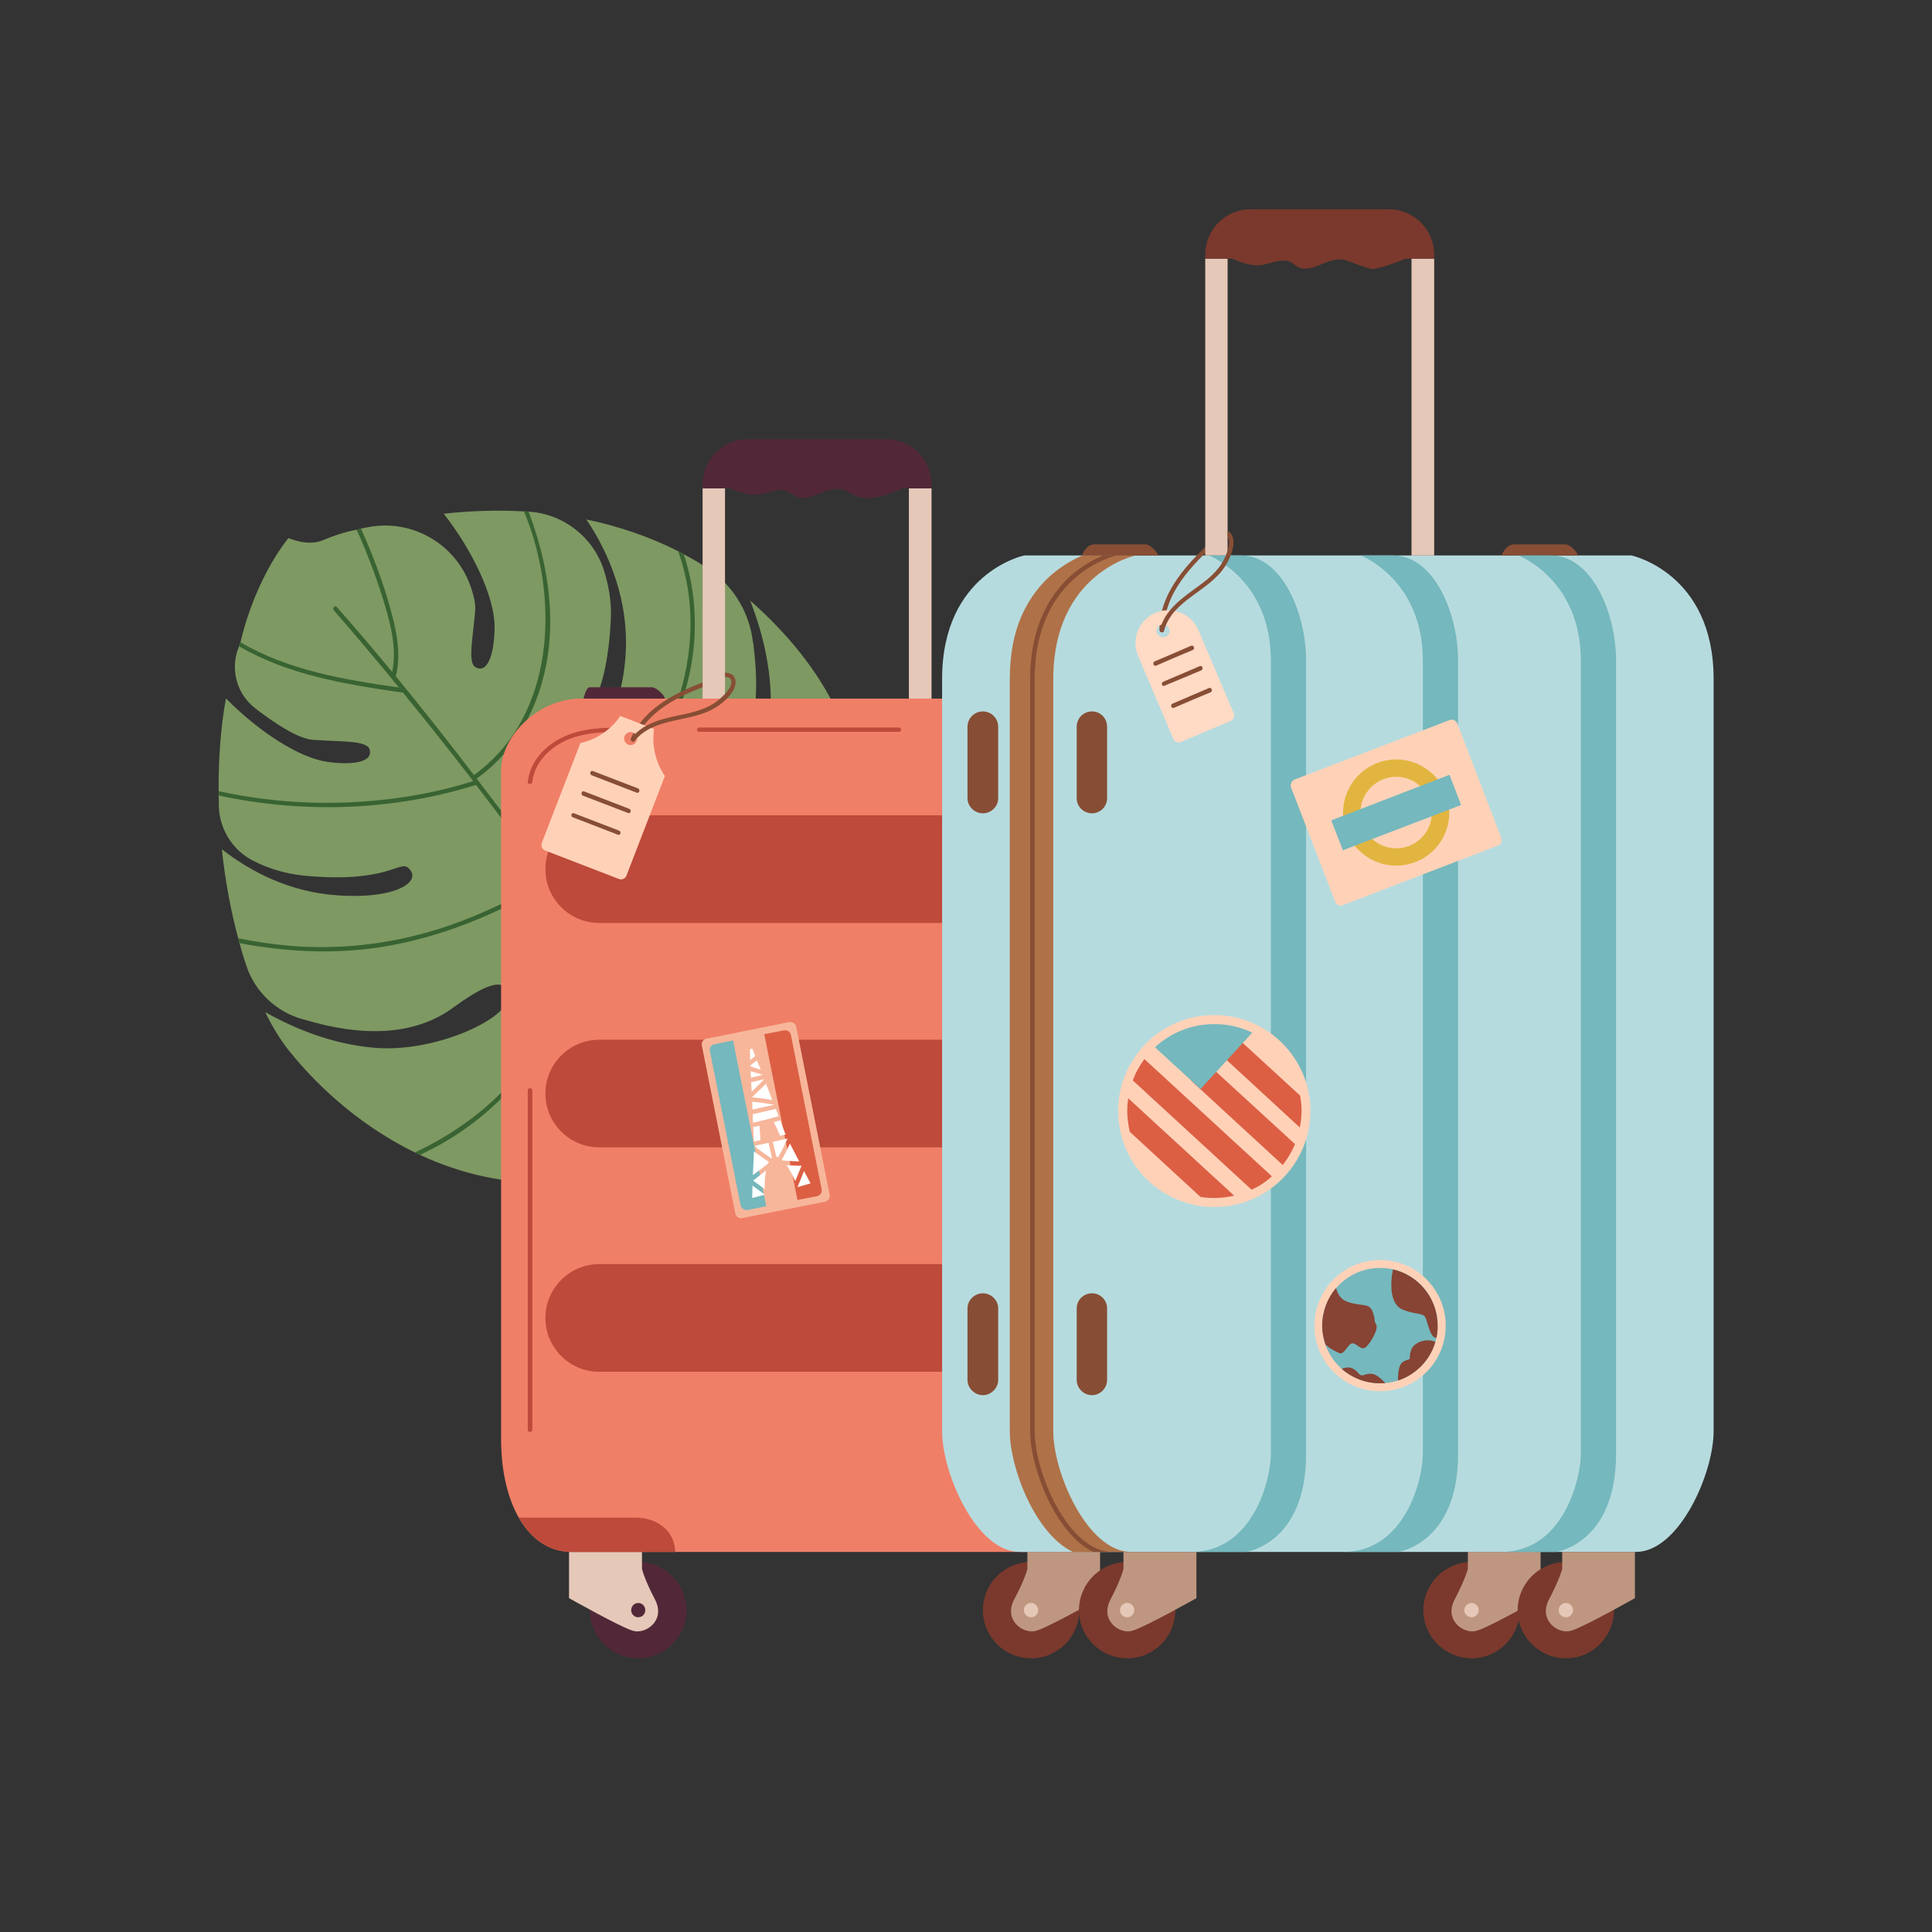 <svg xmlns="http://www.w3.org/2000/svg" xmlns:xlink="http://www.w3.org/1999/xlink" width="40" zoomAndPan="magnify" viewBox="0 0 30 30" height="40" preserveAspectRatio="xMidYMid meet" version="1.0"><rect x="0" y="0" width="30" height="30" fill="#333333" stroke="none"/><defs><clipPath id="e2aeafb759"><path d="M 3.387 7 L 14 7 L 14 19 L 3.387 19 Z M 3.387 7 " clip-rule="nonzero"/></clipPath><clipPath id="32d45b12e0"><path d="M 3.387 12 L 8 12 L 8 13 L 3.387 13 Z M 3.387 12 " clip-rule="nonzero"/></clipPath><clipPath id="a2f84b84a9"><path d="M 3.387 13 L 9 13 L 9 15 L 3.387 15 Z M 3.387 13 " clip-rule="nonzero"/></clipPath><clipPath id="25371664d2"><path d="M 3.387 9 L 7 9 L 7 11 L 3.387 11 Z M 3.387 9 " clip-rule="nonzero"/></clipPath><clipPath id="800bc7d263"><path d="M 9.16 24.242 L 10.672 24.242 L 10.672 25.75 L 9.16 25.75 Z M 9.16 24.242 " clip-rule="nonzero"/></clipPath><clipPath id="29e9700696"><path d="M 8 24 L 11 24 L 11 25.75 L 8 25.75 Z M 8 24 " clip-rule="nonzero"/></clipPath><clipPath id="415235f641"><path d="M 9 24 L 11 24 L 11 25.75 L 9 25.75 Z M 9 24 " clip-rule="nonzero"/></clipPath><clipPath id="a0cf1d060c"><path d="M 22.094 24.242 L 23.605 24.242 L 23.605 25.75 L 22.094 25.75 Z M 22.094 24.242 " clip-rule="nonzero"/></clipPath><clipPath id="4f1d8a9da8"><path d="M 22 24 L 24 24 L 24 25.75 L 22 25.75 Z M 22 24 " clip-rule="nonzero"/></clipPath><clipPath id="e47cc0cbef"><path d="M 22 24 L 23 24 L 23 25.75 L 22 25.75 Z M 22 24 " clip-rule="nonzero"/></clipPath><clipPath id="7aed1e4b50"><path d="M 15.254 24.242 L 16.77 24.242 L 16.77 25.75 L 15.254 25.75 Z M 15.254 24.242 " clip-rule="nonzero"/></clipPath><clipPath id="01aff7feab"><path d="M 15 24 L 18 24 L 18 25.75 L 15 25.75 Z M 15 24 " clip-rule="nonzero"/></clipPath><clipPath id="3e7c96da74"><path d="M 15 24 L 17 24 L 17 25.75 L 15 25.75 Z M 15 24 " clip-rule="nonzero"/></clipPath><clipPath id="8f53e34550"><path d="M 14.621 8.617 L 26.609 8.617 L 26.609 24.105 L 14.621 24.105 Z M 14.621 8.617 " clip-rule="nonzero"/></clipPath><clipPath id="5a3f3706f6"><path d="M 16.754 24.242 L 18.266 24.242 L 18.266 25.75 L 16.754 25.75 Z M 16.754 24.242 " clip-rule="nonzero"/></clipPath><clipPath id="dbc77f46b2"><path d="M 17 24 L 19 24 L 19 25.75 L 17 25.75 Z M 17 24 " clip-rule="nonzero"/></clipPath><clipPath id="7808b0acef"><path d="M 17 24 L 18 24 L 18 25.75 L 17 25.75 Z M 17 24 " clip-rule="nonzero"/></clipPath><clipPath id="56c297d660"><path d="M 23.559 24.242 L 25.074 24.242 L 25.074 25.75 L 23.559 25.75 Z M 23.559 24.242 " clip-rule="nonzero"/></clipPath><clipPath id="3bce5fad4d"><path d="M 24 24 L 26 24 L 26 25.75 L 24 25.75 Z M 24 24 " clip-rule="nonzero"/></clipPath><clipPath id="b154e47974"><path d="M 24 24 L 25 24 L 25 25.75 L 24 25.75 Z M 24 24 " clip-rule="nonzero"/></clipPath><clipPath id="55d34a3e10"><path d="M 18 3.25 L 23 3.25 L 23 5 L 18 5 Z M 18 3.25 " clip-rule="nonzero"/></clipPath></defs><g clip-path="url(#e2aeafb759)"><path fill="#7e9962" d="M 4.488 16.316 C 4.355 16.148 4.23 15.945 4.117 15.715 C 4.594 15.984 5.172 16.215 5.816 16.27 C 6.738 16.348 7.82 15.844 7.875 15.531 C 7.91 15.316 7.824 15.066 7.039 15.645 C 6.191 16.27 5.062 15.93 4.695 15.824 C 4.695 15.824 4.691 15.824 4.691 15.824 C 4.281 15.707 3.957 15.395 3.824 14.992 C 3.785 14.879 3.75 14.762 3.719 14.645 C 3.711 14.621 3.703 14.594 3.699 14.57 C 3.582 14.137 3.496 13.668 3.445 13.188 C 3.887 13.531 4.492 13.852 5.234 13.902 C 6.141 13.969 6.574 13.688 6.34 13.477 C 6.207 13.352 6.012 13.727 4.691 13.594 C 4.418 13.562 4.164 13.484 3.941 13.371 C 3.617 13.211 3.41 12.883 3.398 12.523 C 3.398 12.465 3.398 12.41 3.395 12.352 C 3.395 12.328 3.395 12.309 3.395 12.285 C 3.391 11.789 3.426 11.301 3.508 10.844 C 4.004 11.348 4.625 11.758 5.07 11.828 C 5.402 11.879 5.809 11.859 5.738 11.633 C 5.688 11.492 5.27 11.52 4.859 11.488 C 4.629 11.473 4.254 11.223 3.965 11 C 3.695 10.793 3.582 10.438 3.684 10.113 C 3.695 10.09 3.703 10.062 3.711 10.035 C 3.719 10.016 3.727 9.992 3.734 9.973 C 3.98 8.934 4.48 8.355 4.48 8.355 C 4.48 8.355 4.77 8.488 5.008 8.391 C 5.355 8.246 5.539 8.227 5.539 8.227 C 5.562 8.219 5.582 8.215 5.605 8.207 C 5.633 8.203 5.66 8.195 5.691 8.191 C 6.367 8.047 7.047 8.422 7.293 9.066 C 7.352 9.223 7.387 9.367 7.379 9.477 C 7.348 9.887 7.254 10.297 7.387 10.363 C 7.598 10.473 7.68 10.07 7.68 9.734 C 7.68 9.27 7.344 8.559 6.891 7.977 C 7.316 7.93 7.734 7.918 8.137 7.941 C 8.16 7.941 8.184 7.941 8.207 7.945 C 8.211 7.945 8.215 7.945 8.215 7.945 C 8.75 7.98 9.211 8.34 9.375 8.848 C 9.453 9.09 9.5 9.352 9.484 9.633 C 9.418 10.957 9.02 11.09 9.117 11.242 C 9.293 11.5 9.637 11.117 9.711 10.215 C 9.781 9.324 9.445 8.57 9.105 8.066 C 9.609 8.172 10.09 8.336 10.531 8.559 C 10.559 8.574 10.586 8.59 10.617 8.605 C 10.727 8.664 10.836 8.727 10.941 8.793 C 11.355 9.051 11.633 9.48 11.691 9.965 C 11.691 9.969 11.691 9.973 11.695 9.977 C 11.738 10.352 11.906 11.516 11.16 12.258 C 10.469 12.949 10.703 13.07 10.918 13.066 C 11.238 13.062 11.898 12.07 11.961 11.148 C 12.008 10.477 11.852 9.848 11.648 9.324 C 13.047 10.566 13.391 11.766 13.348 12.805 C 13.344 12.855 13.34 12.902 13.336 12.953 C 13.316 13.223 13.27 13.48 13.211 13.727 C 13.199 13.777 13.188 13.824 13.176 13.875 C 12.898 14.797 12.207 15.785 11.613 16.145 C 11.02 16.5 10.477 15.777 10.305 15.613 C 10.133 15.449 9.762 14.641 9.457 14.852 C 9.449 14.859 9.441 14.867 9.434 14.875 C 9.414 14.891 9.398 14.91 9.387 14.93 C 9.176 15.312 10.445 16.133 9.941 17.238 C 9.551 18.098 9.012 18.301 8.746 18.344 C 8.691 18.352 8.637 18.355 8.582 18.355 C 7.863 18.395 7.16 18.23 6.523 17.934 C 6.496 17.918 6.469 17.906 6.441 17.895 C 5.668 17.516 4.996 16.949 4.488 16.316 " fill-opacity="1" fill-rule="nonzero"/></g><path fill="#396332" d="M 9.074 14.48 C 9.07 14.48 9.07 14.48 9.07 14.477 C 9.035 14.43 9.004 14.379 8.969 14.332 C 8.945 14.297 8.922 14.266 8.898 14.23 C 8.777 14.059 8.652 13.887 8.531 13.719 C 8.516 13.699 8.504 13.68 8.488 13.66 C 8.129 13.164 7.766 12.672 7.391 12.188 C 7.375 12.168 7.363 12.148 7.348 12.129 C 7 11.676 6.645 11.23 6.285 10.789 C 6.277 10.777 6.27 10.766 6.258 10.754 C 6.238 10.727 6.219 10.703 6.195 10.676 C 5.863 10.27 5.527 9.871 5.184 9.477 C 5.152 9.441 5.207 9.395 5.23 9.426 C 5.523 9.758 5.809 10.094 6.09 10.434 C 6.109 10.457 6.125 10.477 6.145 10.5 C 6.559 11.004 6.965 11.52 7.359 12.035 C 7.375 12.055 7.387 12.074 7.402 12.09 C 7.566 12.305 7.727 12.52 7.891 12.734 C 8.117 13.039 8.34 13.344 8.562 13.648 C 8.578 13.668 8.59 13.688 8.605 13.707 C 8.777 13.945 8.949 14.188 9.121 14.43 C 9.141 14.457 9.16 14.484 9.18 14.512 L 9.18 14.516 C 9.266 14.633 9.348 14.754 9.434 14.875 C 9.414 14.891 9.398 14.91 9.387 14.93 C 9.281 14.781 9.18 14.629 9.074 14.48 " fill-opacity="1" fill-rule="nonzero"/><g clip-path="url(#32d45b12e0)"><path fill="#396332" d="M 3.395 12.352 C 4.707 12.637 6.109 12.59 7.391 12.188 C 7.398 12.184 7.406 12.184 7.414 12.18 C 7.453 12.168 7.434 12.102 7.391 12.117 C 7.375 12.121 7.363 12.125 7.348 12.129 C 6.992 12.242 6.629 12.324 6.258 12.379 C 5.312 12.52 4.332 12.492 3.395 12.285 C 3.395 12.309 3.395 12.328 3.395 12.352 " fill-opacity="1" fill-rule="nonzero"/></g><g clip-path="url(#a2f84b84a9)"><path fill="#396332" d="M 3.719 14.645 C 4.441 14.781 5.18 14.82 5.91 14.707 C 6.844 14.562 7.719 14.191 8.531 13.719 C 8.539 13.711 8.547 13.707 8.555 13.703 C 8.578 13.688 8.574 13.664 8.562 13.652 C 8.551 13.641 8.535 13.633 8.52 13.645 C 8.508 13.648 8.5 13.656 8.488 13.66 C 8.004 13.945 7.496 14.191 6.965 14.375 C 6.176 14.645 5.348 14.754 4.52 14.688 C 4.242 14.664 3.969 14.625 3.699 14.57 C 3.703 14.594 3.711 14.621 3.719 14.645 " fill-opacity="1" fill-rule="nonzero"/></g><path fill="#396332" d="M 6.441 17.895 C 6.469 17.906 6.496 17.918 6.523 17.934 C 6.625 17.883 6.727 17.832 6.828 17.777 C 8.082 17.074 8.969 15.785 8.969 14.332 C 8.969 14.293 8.965 14.258 8.965 14.223 C 8.965 14.176 8.895 14.18 8.898 14.223 C 8.898 14.227 8.898 14.23 8.898 14.23 C 8.91 14.625 8.855 15.02 8.742 15.395 C 8.391 16.539 7.504 17.402 6.441 17.895 " fill-opacity="1" fill-rule="nonzero"/><path fill="#396332" d="M 7.379 12.109 C 7.387 12.102 7.395 12.098 7.402 12.09 C 7.719 11.863 7.973 11.57 8.16 11.227 C 8.715 10.203 8.613 9.004 8.207 7.945 C 8.184 7.941 8.16 7.941 8.137 7.941 C 8.18 8.047 8.219 8.152 8.254 8.258 C 8.672 9.547 8.539 11.188 7.359 12.035 C 7.355 12.039 7.348 12.047 7.34 12.051 C 7.305 12.074 7.344 12.133 7.379 12.109 " fill-opacity="1" fill-rule="nonzero"/><path fill="#396332" d="M 8.555 13.703 C 8.566 13.715 8.59 13.719 8.605 13.707 C 8.605 13.707 8.605 13.707 8.605 13.703 C 9.035 13.293 9.445 12.859 9.801 12.379 C 10.359 11.617 10.77 10.727 10.789 9.766 C 10.797 9.371 10.742 8.977 10.617 8.605 C 10.586 8.59 10.559 8.574 10.531 8.559 C 10.551 8.617 10.57 8.672 10.586 8.73 C 10.84 9.578 10.723 10.492 10.367 11.289 C 9.957 12.203 9.281 12.965 8.562 13.648 C 8.562 13.652 8.562 13.652 8.562 13.652 C 8.559 13.652 8.559 13.656 8.555 13.66 C 8.539 13.672 8.543 13.691 8.555 13.703 " fill-opacity="1" fill-rule="nonzero"/><path fill="#396332" d="M 9.09 14.492 C 9.121 14.5 9.152 14.508 9.18 14.512 L 9.18 14.516 C 9.555 14.598 9.938 14.629 10.32 14.609 C 11.066 14.574 11.816 14.348 12.434 13.918 C 12.809 13.66 13.113 13.332 13.336 12.953 C 13.34 12.902 13.344 12.855 13.348 12.805 C 13.266 12.957 13.176 13.102 13.066 13.234 C 12.164 14.379 10.5 14.77 9.121 14.43 C 9.117 14.43 9.109 14.426 9.105 14.426 C 9.074 14.418 9.059 14.457 9.07 14.477 C 9.07 14.48 9.07 14.48 9.074 14.48 C 9.078 14.484 9.082 14.492 9.09 14.492 " fill-opacity="1" fill-rule="nonzero"/><path fill="#396332" d="M 6.145 10.5 C 6.145 10.496 6.145 10.492 6.148 10.492 C 6.246 10.098 6.129 9.684 6.02 9.305 C 5.906 8.93 5.766 8.566 5.605 8.207 C 5.582 8.215 5.562 8.219 5.539 8.227 C 5.688 8.559 5.82 8.898 5.93 9.246 C 6.047 9.621 6.172 10.039 6.09 10.434 C 6.086 10.449 6.082 10.461 6.082 10.477 C 6.07 10.516 6.125 10.531 6.145 10.5 " fill-opacity="1" fill-rule="nonzero"/><g clip-path="url(#25371664d2)"><path fill="#396332" d="M 3.711 10.035 C 4.48 10.484 5.379 10.629 6.25 10.754 C 6.254 10.754 6.258 10.754 6.258 10.754 C 6.297 10.754 6.305 10.691 6.266 10.688 C 6.242 10.684 6.219 10.68 6.195 10.676 C 5.348 10.555 4.477 10.41 3.734 9.973 C 3.727 9.992 3.719 10.016 3.711 10.035 " fill-opacity="1" fill-rule="nonzero"/></g><g clip-path="url(#800bc7d263)"><path fill="#522839" d="M 9.16 25.004 C 9.16 25.414 9.496 25.75 9.91 25.75 C 10.324 25.75 10.66 25.414 10.66 25.004 C 10.66 24.59 10.324 24.254 9.91 24.254 C 9.496 24.254 9.16 24.59 9.16 25.004 " fill-opacity="1" fill-rule="nonzero"/></g><g clip-path="url(#29e9700696)"><path fill="#e6c8b8" d="M 8.836 24.098 L 8.836 24.816 C 8.836 24.816 9.621 25.258 9.82 25.32 C 10.023 25.387 10.34 25.164 10.172 24.84 C 10.004 24.52 9.969 24.363 9.969 24.363 L 9.969 24.098 L 8.836 24.098 " fill-opacity="1" fill-rule="nonzero"/></g><g clip-path="url(#415235f641)"><path fill="#522839" d="M 9.801 25.004 C 9.801 25.062 9.848 25.113 9.91 25.113 C 9.973 25.113 10.02 25.062 10.02 25.004 C 10.02 24.941 9.973 24.891 9.91 24.891 C 9.848 24.891 9.801 24.941 9.801 25.004 " fill-opacity="1" fill-rule="nonzero"/></g><path fill="#f07f67" d="M 8.875 24.098 C 8.203 24.098 7.781 23.355 7.781 22.348 C 7.781 21.34 7.781 12.531 7.781 11.973 C 7.781 11.414 8.371 10.848 9.016 10.848 C 9.66 10.848 16.727 10.848 16.727 10.848 L 16.727 24.098 C 16.727 24.098 9.551 24.098 8.875 24.098 " fill-opacity="1" fill-rule="nonzero"/><path fill="#bd4a3a" d="M 8.195 16.93 C 8.195 18.688 8.195 20.445 8.195 22.203 C 8.195 22.246 8.266 22.246 8.266 22.203 C 8.266 20.445 8.266 18.688 8.266 16.93 C 8.266 16.887 8.195 16.887 8.195 16.93 " fill-opacity="1" fill-rule="nonzero"/><path fill="#bd4a3a" d="M 8.266 12.141 C 8.301 11.836 8.539 11.605 8.809 11.488 C 9.113 11.359 9.453 11.363 9.777 11.363 C 9.82 11.363 9.82 11.297 9.777 11.297 C 9.418 11.297 9.031 11.293 8.703 11.465 C 8.438 11.602 8.23 11.84 8.195 12.141 C 8.191 12.184 8.262 12.184 8.266 12.141 " fill-opacity="1" fill-rule="nonzero"/><path fill="#bd4a3a" d="M 10.855 11.363 C 11.891 11.363 12.926 11.363 13.961 11.363 C 14.004 11.363 14.004 11.297 13.961 11.297 C 12.926 11.297 11.891 11.297 10.855 11.297 C 10.812 11.297 10.812 11.363 10.855 11.363 " fill-opacity="1" fill-rule="nonzero"/><path fill="#874e35" d="M 9.855 11.5 C 10.098 10.965 10.672 10.75 11.188 10.57 C 11.227 10.555 11.211 10.488 11.168 10.504 C 10.637 10.691 10.047 10.914 9.797 11.465 C 9.777 11.504 9.836 11.539 9.855 11.5 " fill-opacity="1" fill-rule="nonzero"/><path fill="#522839" d="M 9.062 10.848 C 9.062 10.848 9.098 10.672 9.156 10.672 C 9.215 10.672 10.051 10.672 10.121 10.672 C 10.195 10.672 10.324 10.801 10.324 10.848 L 9.062 10.848 " fill-opacity="1" fill-rule="nonzero"/><path fill="#e6c8b8" d="M 10.91 10.848 L 11.258 10.848 L 11.258 7.582 L 10.91 7.582 L 10.91 10.848 " fill-opacity="1" fill-rule="nonzero"/><path fill="#e6c8b8" d="M 14.113 10.848 L 14.465 10.848 L 14.465 7.582 L 14.113 7.582 L 14.113 10.848 " fill-opacity="1" fill-rule="nonzero"/><path fill="#522839" d="M 14.465 7.523 C 14.465 7.133 14.152 6.82 13.762 6.82 L 11.609 6.82 C 11.223 6.82 10.91 7.133 10.91 7.523 L 10.91 7.582 L 11.344 7.582 C 11.484 7.652 11.672 7.703 11.805 7.676 C 11.957 7.645 12.121 7.562 12.254 7.645 C 12.285 7.66 12.309 7.684 12.336 7.699 C 12.559 7.836 12.836 7.527 13.086 7.602 C 13.211 7.645 13.312 7.738 13.445 7.738 C 13.645 7.738 13.875 7.648 14.02 7.582 L 14.465 7.582 L 14.465 7.523 " fill-opacity="1" fill-rule="nonzero"/><path fill="#bd4a3a" d="M 9.305 14.332 L 14.879 14.332 L 14.879 12.66 L 9.305 12.66 C 8.844 12.66 8.469 13.035 8.469 13.496 C 8.469 13.957 8.844 14.332 9.305 14.332 " fill-opacity="1" fill-rule="nonzero"/><path fill="#bd4a3a" d="M 9.305 17.816 L 14.879 17.816 L 14.879 16.145 L 9.305 16.145 C 8.844 16.145 8.469 16.52 8.469 16.98 C 8.469 17.441 8.844 17.816 9.305 17.816 " fill-opacity="1" fill-rule="nonzero"/><path fill="#bd4a3a" d="M 9.305 21.301 L 14.879 21.301 L 14.879 19.629 L 9.305 19.629 C 8.844 19.629 8.469 20.004 8.469 20.465 C 8.469 20.926 8.844 21.301 9.305 21.301 " fill-opacity="1" fill-rule="nonzero"/><path fill="#ffd2b8" d="M 9.793 11.57 C 9.738 11.57 9.691 11.523 9.691 11.469 C 9.691 11.414 9.738 11.367 9.793 11.367 C 9.848 11.367 9.891 11.414 9.891 11.469 C 9.891 11.523 9.848 11.57 9.793 11.57 Z M 10.145 11.465 C 10.145 11.414 10.148 11.367 10.156 11.32 L 9.633 11.117 C 9.488 11.328 9.27 11.48 9.012 11.539 L 8.414 13.086 C 8.395 13.133 8.418 13.188 8.465 13.207 L 9.609 13.648 C 9.656 13.668 9.707 13.645 9.727 13.598 L 10.324 12.051 C 10.211 11.883 10.145 11.684 10.145 11.465 " fill-opacity="1" fill-rule="nonzero"/><path fill="#874e35" d="M 11.145 10.965 C 10.754 11.234 10.172 11.113 9.855 11.504 C 9.828 11.539 9.781 11.488 9.809 11.457 C 10.02 11.195 10.355 11.148 10.664 11.082 C 10.859 11.035 11.047 10.977 11.195 10.836 C 11.254 10.785 11.383 10.656 11.352 10.562 C 11.34 10.523 11.305 10.512 11.258 10.512 L 11.258 10.445 C 11.336 10.449 11.402 10.473 11.418 10.555 C 11.453 10.715 11.262 10.887 11.145 10.965 " fill-opacity="1" fill-rule="nonzero"/><path fill="#874e35" d="M 9.188 12.039 C 9.422 12.129 9.656 12.219 9.887 12.309 C 9.93 12.324 9.945 12.258 9.906 12.242 C 9.672 12.152 9.441 12.062 9.207 11.973 C 9.164 11.957 9.148 12.023 9.188 12.039 " fill-opacity="1" fill-rule="nonzero"/><path fill="#874e35" d="M 9.051 12.355 C 9.285 12.445 9.52 12.535 9.754 12.625 C 9.793 12.641 9.812 12.574 9.77 12.559 C 9.535 12.469 9.305 12.379 9.07 12.289 C 9.031 12.273 9.012 12.34 9.051 12.355 " fill-opacity="1" fill-rule="nonzero"/><path fill="#874e35" d="M 8.895 12.691 C 9.129 12.781 9.359 12.871 9.594 12.961 C 9.637 12.977 9.652 12.914 9.613 12.898 C 9.379 12.809 9.145 12.719 8.914 12.629 C 8.871 12.613 8.855 12.676 8.895 12.691 " fill-opacity="1" fill-rule="nonzero"/><path fill="#bd4a3a" d="M 10.484 24.098 L 8.875 24.098 C 8.527 24.098 8.246 23.898 8.059 23.566 L 9.863 23.566 C 10.246 23.566 10.484 23.809 10.484 24.098 " fill-opacity="1" fill-rule="nonzero"/><path fill="#f7b69a" d="M 12.812 18.66 L 11.527 18.914 C 11.477 18.926 11.43 18.895 11.418 18.844 L 10.898 16.234 C 10.887 16.188 10.918 16.137 10.969 16.129 L 12.254 15.871 C 12.305 15.863 12.352 15.895 12.363 15.941 L 12.883 18.551 C 12.895 18.602 12.863 18.648 12.812 18.66 " fill-opacity="1" fill-rule="nonzero"/><path fill="#f7b69a" d="M 12.688 18.574 L 11.609 18.789 C 11.559 18.797 11.512 18.766 11.5 18.715 L 11.023 16.32 C 11.012 16.273 11.043 16.223 11.094 16.215 L 12.172 16 C 12.223 15.988 12.27 16.02 12.281 16.07 L 12.758 18.465 C 12.77 18.516 12.738 18.562 12.688 18.574 " fill-opacity="1" fill-rule="nonzero"/><path fill="#dc5f44" d="M 12.688 18.574 L 12.383 18.633 L 11.867 16.059 L 12.172 16 C 12.223 15.988 12.27 16.02 12.281 16.07 L 12.758 18.465 C 12.77 18.516 12.738 18.562 12.688 18.574 " fill-opacity="1" fill-rule="nonzero"/><path fill="#75b8bd" d="M 11.898 18.73 L 11.609 18.789 C 11.559 18.797 11.512 18.766 11.5 18.715 L 11.023 16.32 C 11.012 16.273 11.043 16.223 11.094 16.215 L 11.383 16.156 L 11.898 18.73 " fill-opacity="1" fill-rule="nonzero"/><path fill="#ffffff" d="M 11.875 18.551 L 11.68 18.602 L 11.684 18.41 C 11.75 18.457 11.812 18.504 11.875 18.551 " fill-opacity="1" fill-rule="nonzero"/><path fill="#ffffff" d="M 11.695 18.332 C 11.762 18.281 11.828 18.227 11.895 18.176 C 11.875 18.277 11.871 18.387 11.875 18.465 C 11.812 18.418 11.754 18.375 11.695 18.332 " fill-opacity="1" fill-rule="nonzero"/><path fill="#ffffff" d="M 11.707 17.879 C 11.781 17.934 11.859 17.988 11.938 18.043 C 11.934 18.051 11.93 18.059 11.926 18.07 C 11.848 18.129 11.77 18.188 11.691 18.246 L 11.707 17.879 " fill-opacity="1" fill-rule="nonzero"/><path fill="#ffffff" d="M 11.934 17.746 C 11.953 17.824 11.969 17.902 11.988 17.98 C 11.984 17.98 11.98 17.984 11.977 17.988 C 11.887 17.926 11.797 17.863 11.711 17.793 L 11.934 17.746 " fill-opacity="1" fill-rule="nonzero"/><path fill="#ffffff" d="M 12.227 17.684 C 12.184 17.777 12.137 17.875 12.086 17.969 C 12.074 17.965 12.062 17.961 12.055 17.961 C 12.035 17.883 12.02 17.809 12 17.73 L 12.227 17.68 L 12.227 17.684 " fill-opacity="1" fill-rule="nonzero"/><path fill="#ffffff" d="M 12.41 18.035 C 12.324 18.031 12.238 18.027 12.152 18.02 C 12.148 18.016 12.145 18.012 12.141 18.008 C 12.184 17.926 12.227 17.844 12.266 17.758 L 12.41 18.035 " fill-opacity="1" fill-rule="nonzero"/><path fill="#ffffff" d="M 12.445 18.105 C 12.414 18.184 12.379 18.262 12.348 18.34 C 12.316 18.27 12.27 18.172 12.215 18.094 C 12.289 18.098 12.367 18.102 12.445 18.102 L 12.445 18.105 " fill-opacity="1" fill-rule="nonzero"/><path fill="#ffffff" d="M 12.586 18.375 L 12.383 18.434 C 12.418 18.352 12.453 18.266 12.484 18.184 L 12.586 18.375 " fill-opacity="1" fill-rule="nonzero"/><path fill="#ffffff" d="M 11.727 16.398 C 11.703 16.418 11.676 16.438 11.648 16.461 L 11.645 16.312 C 11.641 16.281 11.68 16.273 11.691 16.301 L 11.727 16.398 " fill-opacity="1" fill-rule="nonzero"/><path fill="#ffffff" d="M 11.812 16.609 C 11.758 16.594 11.703 16.578 11.652 16.559 L 11.652 16.543 C 11.688 16.516 11.719 16.492 11.754 16.465 L 11.812 16.609 " fill-opacity="1" fill-rule="nonzero"/><path fill="#ffffff" d="M 11.844 16.691 C 11.781 16.707 11.723 16.719 11.66 16.734 L 11.656 16.633 C 11.719 16.652 11.781 16.672 11.844 16.691 " fill-opacity="1" fill-rule="nonzero"/><path fill="#ffffff" d="M 11.867 16.758 C 11.805 16.824 11.738 16.887 11.672 16.953 L 11.664 16.805 C 11.73 16.789 11.801 16.773 11.867 16.758 " fill-opacity="1" fill-rule="nonzero"/><path fill="#ffffff" d="M 11.992 17.082 C 11.887 17.062 11.781 17.047 11.676 17.039 C 11.75 16.969 11.824 16.898 11.895 16.828 L 11.992 17.082 " fill-opacity="1" fill-rule="nonzero"/><path fill="#ffffff" d="M 12.02 17.156 C 11.91 17.18 11.797 17.203 11.684 17.23 L 11.68 17.109 C 11.793 17.117 11.906 17.133 12.02 17.156 " fill-opacity="1" fill-rule="nonzero"/><path fill="#ffffff" d="M 11.793 17.48 C 11.797 17.551 11.805 17.633 11.809 17.703 C 11.773 17.711 11.738 17.719 11.707 17.727 L 11.695 17.5 C 11.73 17.492 11.762 17.488 11.793 17.48 " fill-opacity="1" fill-rule="nonzero"/><path fill="#ffffff" d="M 12.09 17.332 C 11.957 17.371 11.828 17.402 11.691 17.434 L 11.688 17.301 C 11.809 17.273 11.926 17.246 12.047 17.219 L 12.09 17.332 " fill-opacity="1" fill-rule="nonzero"/><path fill="#ffffff" d="M 12.199 17.617 C 12.172 17.621 12.145 17.629 12.113 17.637 C 12.082 17.562 12.051 17.492 12.016 17.426 C 12.047 17.414 12.078 17.406 12.109 17.398 C 12.113 17.398 12.113 17.398 12.113 17.398 L 12.199 17.617 " fill-opacity="1" fill-rule="nonzero"/><g clip-path="url(#a0cf1d060c)"><path fill="#7a392c" d="M 23.598 25.004 C 23.598 25.414 23.262 25.75 22.852 25.75 C 22.438 25.75 22.102 25.414 22.102 25.004 C 22.102 24.59 22.438 24.254 22.852 24.254 C 23.262 24.254 23.598 24.59 23.598 25.004 " fill-opacity="1" fill-rule="nonzero"/></g><g clip-path="url(#4f1d8a9da8)"><path fill="#bf9780" d="M 23.922 24.098 L 23.922 24.816 C 23.922 24.816 23.141 25.258 22.938 25.32 C 22.738 25.387 22.418 25.164 22.586 24.84 C 22.754 24.52 22.793 24.363 22.793 24.363 L 22.793 24.098 L 23.922 24.098 " fill-opacity="1" fill-rule="nonzero"/></g><g clip-path="url(#e47cc0cbef)"><path fill="#e6c8b8" d="M 22.961 25.004 C 22.961 25.062 22.91 25.113 22.852 25.113 C 22.789 25.113 22.738 25.062 22.738 25.004 C 22.738 24.941 22.789 24.891 22.852 24.891 C 22.91 24.891 22.961 24.941 22.961 25.004 " fill-opacity="1" fill-rule="nonzero"/></g><g clip-path="url(#7aed1e4b50)"><path fill="#7a392c" d="M 16.758 25.004 C 16.758 25.414 16.426 25.75 16.012 25.75 C 15.598 25.75 15.262 25.414 15.262 25.004 C 15.262 24.59 15.598 24.254 16.012 24.254 C 16.426 24.254 16.758 24.59 16.758 25.004 " fill-opacity="1" fill-rule="nonzero"/></g><g clip-path="url(#01aff7feab)"><path fill="#bf9780" d="M 17.082 24.098 L 17.082 24.816 C 17.082 24.816 16.301 25.258 16.098 25.32 C 15.898 25.387 15.578 25.164 15.746 24.84 C 15.918 24.52 15.953 24.363 15.953 24.363 L 15.953 24.098 L 17.082 24.098 " fill-opacity="1" fill-rule="nonzero"/></g><g clip-path="url(#3e7c96da74)"><path fill="#e6c8b8" d="M 16.121 25.004 C 16.121 25.062 16.07 25.113 16.012 25.113 C 15.949 25.113 15.898 25.062 15.898 25.004 C 15.898 24.941 15.949 24.891 16.012 24.891 C 16.07 24.891 16.121 24.941 16.121 25.004 " fill-opacity="1" fill-rule="nonzero"/></g><g clip-path="url(#8f53e34550)"><path fill="#b6dbde" d="M 25.332 8.625 L 15.902 8.625 C 15.902 8.625 14.629 8.895 14.629 10.543 C 14.629 12.195 14.629 21.562 14.629 22.223 C 14.629 22.879 15.16 24.098 15.832 24.098 C 16.352 24.098 24.887 24.098 25.402 24.098 C 26.074 24.098 26.609 22.879 26.609 22.223 C 26.609 21.562 26.609 12.195 26.609 10.543 C 26.609 8.895 25.332 8.625 25.332 8.625 " fill-opacity="1" fill-rule="nonzero"/></g><g clip-path="url(#5a3f3706f6)"><path fill="#7a392c" d="M 18.25 25.004 C 18.25 25.414 17.918 25.75 17.504 25.75 C 17.09 25.75 16.754 25.414 16.754 25.004 C 16.754 24.59 17.09 24.254 17.504 24.254 C 17.918 24.254 18.25 24.59 18.25 25.004 " fill-opacity="1" fill-rule="nonzero"/></g><g clip-path="url(#dbc77f46b2)"><path fill="#bf9780" d="M 18.578 24.098 L 18.578 24.816 C 18.578 24.816 17.793 25.258 17.59 25.32 C 17.391 25.387 17.074 25.164 17.242 24.84 C 17.41 24.52 17.445 24.363 17.445 24.363 L 17.445 24.098 L 18.578 24.098 " fill-opacity="1" fill-rule="nonzero"/></g><g clip-path="url(#7808b0acef)"><path fill="#e6c8b8" d="M 17.613 25.004 C 17.613 25.062 17.562 25.113 17.504 25.113 C 17.441 25.113 17.391 25.062 17.391 25.004 C 17.391 24.941 17.441 24.891 17.504 24.891 C 17.562 24.891 17.613 24.941 17.613 25.004 " fill-opacity="1" fill-rule="nonzero"/></g><g clip-path="url(#56c297d660)"><path fill="#7a392c" d="M 25.062 25.004 C 25.062 25.414 24.727 25.75 24.316 25.75 C 23.902 25.75 23.566 25.414 23.566 25.004 C 23.566 24.59 23.902 24.254 24.316 24.254 C 24.727 24.254 25.062 24.59 25.062 25.004 " fill-opacity="1" fill-rule="nonzero"/></g><g clip-path="url(#3bce5fad4d)"><path fill="#bf9780" d="M 25.387 24.098 L 25.387 24.816 C 25.387 24.816 24.605 25.258 24.402 25.32 C 24.203 25.387 23.883 25.164 24.051 24.84 C 24.219 24.52 24.258 24.363 24.258 24.363 L 24.258 24.098 L 25.387 24.098 " fill-opacity="1" fill-rule="nonzero"/></g><g clip-path="url(#b154e47974)"><path fill="#e6c8b8" d="M 24.426 25.004 C 24.426 25.062 24.375 25.113 24.316 25.113 C 24.254 25.113 24.203 25.062 24.203 25.004 C 24.203 24.941 24.254 24.891 24.316 24.891 C 24.375 24.891 24.426 24.941 24.426 25.004 " fill-opacity="1" fill-rule="nonzero"/></g><path fill="#874e35" d="M 16.801 8.625 C 16.801 8.625 16.859 8.453 16.996 8.453 C 17.051 8.453 17.727 8.453 17.793 8.453 C 17.859 8.453 17.98 8.578 17.98 8.625 L 16.801 8.625 " fill-opacity="1" fill-rule="nonzero"/><path fill="#874e35" d="M 23.316 8.625 C 23.316 8.625 23.379 8.453 23.512 8.453 C 23.566 8.453 24.242 8.453 24.312 8.453 C 24.379 8.453 24.5 8.578 24.5 8.625 L 23.316 8.625 " fill-opacity="1" fill-rule="nonzero"/><path fill="#874e35" d="M 18.074 9.789 C 18.074 9.203 18.512 8.773 18.91 8.402 C 18.941 8.371 18.898 8.316 18.867 8.348 C 18.457 8.734 18.008 9.18 18.004 9.781 C 18.004 9.828 18.074 9.832 18.074 9.789 " fill-opacity="1" fill-rule="nonzero"/><path fill="#e6c8b8" d="M 18.715 8.625 L 19.062 8.625 L 19.062 4.016 L 18.715 4.016 L 18.715 8.625 " fill-opacity="1" fill-rule="nonzero"/><path fill="#e6c8b8" d="M 21.918 8.625 L 22.27 8.625 L 22.27 4.016 L 21.918 4.016 L 21.918 8.625 " fill-opacity="1" fill-rule="nonzero"/><g clip-path="url(#55d34a3e10)"><path fill="#7a392c" d="M 22.27 3.953 C 22.27 3.566 21.957 3.25 21.566 3.25 L 19.414 3.25 C 19.027 3.25 18.715 3.566 18.715 3.953 L 18.715 4.016 L 19.137 4.016 C 19.277 4.086 19.473 4.141 19.609 4.113 C 19.762 4.082 19.926 4 20.059 4.078 C 20.09 4.098 20.113 4.121 20.141 4.137 C 20.363 4.273 20.641 3.961 20.887 4.039 C 21.016 4.078 21.164 4.148 21.297 4.176 C 21.371 4.188 21.664 4.086 21.828 4.016 L 22.27 4.016 L 22.27 3.953 " fill-opacity="1" fill-rule="nonzero"/></g><path fill="#75b8bd" d="M 21.129 8.625 C 21.129 8.625 22.094 8.992 22.094 10.258 C 22.094 11.523 22.094 22.168 22.094 22.574 C 22.094 22.98 21.812 24.098 20.859 24.098 L 21.711 24.098 C 21.711 24.098 22.641 23.969 22.641 22.578 C 22.641 22.578 22.641 10.996 22.641 10.258 C 22.641 9.52 22.266 8.625 21.633 8.625 L 21.129 8.625 " fill-opacity="1" fill-rule="nonzero"/><path fill="#75b8bd" d="M 18.77 8.625 C 18.77 8.625 19.734 8.992 19.734 10.258 C 19.734 11.523 19.734 22.168 19.734 22.574 C 19.734 22.98 19.453 24.098 18.5 24.098 L 19.352 24.098 C 19.352 24.098 20.281 23.969 20.281 22.578 C 20.281 22.578 20.281 10.996 20.281 10.258 C 20.281 9.52 19.906 8.625 19.273 8.625 L 18.77 8.625 " fill-opacity="1" fill-rule="nonzero"/><path fill="#75b8bd" d="M 23.578 8.625 C 23.578 8.625 24.547 8.992 24.547 10.258 C 24.547 11.523 24.547 22.168 24.547 22.574 C 24.547 22.98 24.266 24.098 23.312 24.098 L 24.164 24.098 C 24.164 24.098 25.094 23.969 25.094 22.578 C 25.094 22.578 25.094 10.996 25.094 10.258 C 25.094 9.52 24.719 8.625 24.086 8.625 L 23.578 8.625 " fill-opacity="1" fill-rule="nonzero"/><path fill="#af7147" d="M 16.355 22.223 L 16.355 10.547 C 16.355 8.895 17.633 8.625 17.633 8.625 L 16.809 8.625 C 16.68 8.68 16.512 8.77 16.34 8.914 C 16.148 9.078 15.996 9.281 15.883 9.52 C 15.746 9.812 15.68 10.156 15.68 10.547 L 15.68 22.223 C 15.68 22.797 16.078 23.824 16.66 24.098 L 17.562 24.098 C 16.891 24.098 16.355 22.879 16.355 22.223 " fill-opacity="1" fill-rule="nonzero"/><path fill="#874e35" d="M 16.066 22.223 L 16.066 10.547 C 16.066 8.895 17.34 8.625 17.34 8.625 L 17.125 8.625 C 17 8.68 16.828 8.77 16.656 8.914 C 16.465 9.078 16.312 9.281 16.203 9.52 C 16.066 9.812 15.996 10.156 15.996 10.547 L 15.996 22.223 C 15.996 22.797 16.395 23.824 16.977 24.098 L 17.27 24.098 C 16.598 24.098 16.066 22.879 16.066 22.223 " fill-opacity="1" fill-rule="nonzero"/><path fill="#ffd2b8" d="M 23.262 13.129 L 20.852 14.055 C 20.805 14.074 20.75 14.051 20.734 14.004 L 20.047 12.227 C 20.031 12.18 20.055 12.125 20.102 12.105 L 22.512 11.18 C 22.559 11.164 22.609 11.188 22.629 11.234 L 23.312 13.012 C 23.332 13.059 23.309 13.109 23.262 13.129 " fill-opacity="1" fill-rule="nonzero"/><path fill="#e2b540" d="M 21.68 13.172 C 21.375 13.172 21.125 12.926 21.125 12.617 C 21.125 12.312 21.375 12.062 21.68 12.062 C 21.988 12.062 22.234 12.312 22.234 12.617 C 22.234 12.926 21.988 13.172 21.68 13.172 Z M 21.68 11.793 C 21.227 11.793 20.855 12.164 20.855 12.617 C 20.855 13.074 21.227 13.441 21.68 13.441 C 22.137 13.441 22.504 13.074 22.504 12.617 C 22.504 12.164 22.137 11.793 21.68 11.793 " fill-opacity="1" fill-rule="nonzero"/><path fill="#75b8bd" d="M 22.688 12.5 L 20.852 13.203 L 20.672 12.738 L 22.508 12.031 L 22.688 12.5 " fill-opacity="1" fill-rule="nonzero"/><path fill="#874e35" d="M 16.957 21.664 C 16.824 21.664 16.719 21.555 16.719 21.426 L 16.719 20.316 C 16.719 20.188 16.824 20.082 16.957 20.082 C 17.086 20.082 17.191 20.188 17.191 20.316 L 17.191 21.426 C 17.191 21.555 17.086 21.664 16.957 21.664 " fill-opacity="1" fill-rule="nonzero"/><path fill="#874e35" d="M 15.262 21.664 C 15.133 21.664 15.023 21.555 15.023 21.426 L 15.023 20.316 C 15.023 20.188 15.133 20.082 15.262 20.082 C 15.391 20.082 15.5 20.188 15.5 20.316 L 15.5 21.426 C 15.5 21.555 15.391 21.664 15.262 21.664 " fill-opacity="1" fill-rule="nonzero"/><path fill="#874e35" d="M 16.957 12.629 C 16.824 12.629 16.719 12.523 16.719 12.395 L 16.719 11.285 C 16.719 11.152 16.824 11.047 16.957 11.047 C 17.086 11.047 17.191 11.152 17.191 11.285 L 17.191 12.395 C 17.191 12.523 17.086 12.629 16.957 12.629 " fill-opacity="1" fill-rule="nonzero"/><path fill="#874e35" d="M 15.262 12.629 C 15.133 12.629 15.023 12.523 15.023 12.395 L 15.023 11.285 C 15.023 11.152 15.133 11.047 15.262 11.047 C 15.391 11.047 15.5 11.152 15.5 11.285 L 15.5 12.395 C 15.5 12.523 15.391 12.629 15.262 12.629 " fill-opacity="1" fill-rule="nonzero"/><path fill="#ffdac5" d="M 18.129 9.871 C 18.078 9.918 17.996 9.898 17.969 9.836 C 17.953 9.797 17.961 9.75 17.992 9.723 C 18.047 9.676 18.125 9.695 18.152 9.754 C 18.172 9.793 18.16 9.844 18.129 9.871 Z M 17.941 9.516 C 17.684 9.625 17.562 9.926 17.672 10.184 L 18.219 11.473 C 18.238 11.52 18.293 11.539 18.34 11.52 L 19.109 11.195 C 19.156 11.176 19.176 11.121 19.156 11.074 L 18.609 9.785 C 18.598 9.758 18.582 9.73 18.566 9.707 C 18.434 9.504 18.172 9.418 17.941 9.516 " fill-opacity="1" fill-rule="nonzero"/><path fill="#874e35" d="M 19.031 8.781 C 18.785 9.184 18.203 9.309 18.074 9.797 C 18.062 9.84 18 9.812 18.012 9.77 C 18.098 9.449 18.387 9.266 18.641 9.078 C 18.801 8.961 18.949 8.828 19.027 8.641 C 19.059 8.57 19.117 8.406 19.062 8.332 L 19.062 8.246 C 19.082 8.254 19.102 8.27 19.117 8.289 C 19.211 8.426 19.105 8.66 19.031 8.781 " fill-opacity="1" fill-rule="nonzero"/><path fill="#ffd2b8" d="M 20.348 17.25 C 20.348 18.074 19.68 18.742 18.855 18.742 C 18.031 18.742 17.363 18.074 17.363 17.25 C 17.363 16.43 18.031 15.762 18.855 15.762 C 19.68 15.762 20.348 16.43 20.348 17.25 " fill-opacity="1" fill-rule="nonzero"/><path fill="#ffd2b8" d="M 20.211 17.25 C 20.211 17.996 19.605 18.602 18.855 18.602 C 18.109 18.602 17.504 17.996 17.504 17.25 C 17.504 16.504 18.109 15.902 18.855 15.902 C 19.605 15.902 20.211 16.504 20.211 17.25 " fill-opacity="1" fill-rule="nonzero"/><path fill="#dc5f44" d="M 20.211 17.25 C 20.211 17.34 20.199 17.426 20.184 17.508 L 19.031 16.445 L 19.277 16.176 L 20.188 17.012 C 20.203 17.09 20.211 17.172 20.211 17.25 " fill-opacity="1" fill-rule="nonzero"/><path fill="#dc5f44" d="M 20.109 17.766 C 20.059 17.883 19.996 17.992 19.918 18.09 L 18.496 16.781 L 18.742 16.512 L 20.109 17.766 " fill-opacity="1" fill-rule="nonzero"/><path fill="#75b8bd" d="M 19.445 16.035 L 18.641 16.91 L 17.934 16.262 C 18.176 16.039 18.5 15.902 18.855 15.902 C 19.066 15.902 19.27 15.949 19.445 16.035 " fill-opacity="1" fill-rule="nonzero"/><path fill="#dc5f44" d="M 19.75 18.266 C 19.656 18.352 19.551 18.422 19.434 18.473 L 17.59 16.777 C 17.633 16.656 17.695 16.547 17.77 16.445 L 19.75 18.266 " fill-opacity="1" fill-rule="nonzero"/><path fill="#dc5f44" d="M 19.164 18.566 C 19.066 18.59 18.961 18.602 18.855 18.602 C 18.785 18.602 18.711 18.598 18.641 18.586 L 17.543 17.574 C 17.52 17.473 17.504 17.363 17.504 17.25 C 17.504 17.184 17.508 17.117 17.52 17.055 L 19.164 18.566 " fill-opacity="1" fill-rule="nonzero"/><path fill="#ffd2b8" d="M 22.449 20.586 C 22.449 21.148 21.992 21.602 21.43 21.602 C 20.867 21.602 20.41 21.148 20.41 20.586 C 20.41 20.023 20.867 19.566 21.43 19.566 C 21.992 19.566 22.449 20.023 22.449 20.586 " fill-opacity="1" fill-rule="nonzero"/><path fill="#75b8bd" d="M 22.324 20.586 C 22.324 21.078 21.926 21.48 21.43 21.48 C 20.934 21.48 20.531 21.078 20.531 20.586 C 20.531 20.09 20.934 19.688 21.43 19.688 C 21.926 19.688 22.324 20.09 22.324 20.586 " fill-opacity="1" fill-rule="nonzero"/><path fill="#874334" d="M 21.215 20.914 C 21.137 20.984 21.074 20.863 21.004 20.859 C 20.93 20.859 20.879 21.039 20.801 21.012 C 20.754 20.992 20.664 20.953 20.582 20.879 C 20.551 20.785 20.531 20.688 20.531 20.586 C 20.531 20.363 20.613 20.156 20.746 20 C 20.77 20.086 20.812 20.172 20.914 20.211 C 21.133 20.293 21.258 20.223 21.312 20.363 C 21.367 20.504 21.324 20.496 21.367 20.562 C 21.414 20.629 21.289 20.84 21.215 20.914 " fill-opacity="1" fill-rule="nonzero"/><path fill="#874334" d="M 22.289 20.836 C 22.207 21.121 21.988 21.344 21.707 21.438 C 21.707 21.359 21.715 21.262 21.738 21.207 C 21.785 21.102 21.891 21.129 21.891 21.09 C 21.891 20.961 21.934 20.867 22.086 20.824 C 22.164 20.801 22.238 20.816 22.289 20.836 " fill-opacity="1" fill-rule="nonzero"/><path fill="#874334" d="M 21.512 21.477 C 21.484 21.48 21.457 21.48 21.43 21.48 C 21.203 21.48 20.992 21.395 20.836 21.258 C 20.844 21.25 20.852 21.246 20.859 21.246 C 20.988 21.207 21.047 21.273 21.102 21.332 C 21.156 21.391 21.188 21.324 21.297 21.332 C 21.371 21.336 21.457 21.418 21.512 21.477 " fill-opacity="1" fill-rule="nonzero"/><path fill="#874334" d="M 22.324 20.586 C 22.324 20.648 22.32 20.711 22.305 20.773 C 22.219 20.781 22.18 20.586 22.148 20.492 C 22.109 20.371 22.035 20.43 21.789 20.34 C 21.586 20.262 21.582 19.957 21.629 19.711 C 22.027 19.801 22.324 20.16 22.324 20.586 " fill-opacity="1" fill-rule="nonzero"/><path fill="#874e35" d="M 17.953 10.336 C 18.141 10.254 18.328 10.172 18.52 10.094 C 18.559 10.078 18.539 10.012 18.496 10.027 C 18.309 10.109 18.121 10.188 17.93 10.27 C 17.891 10.285 17.91 10.352 17.953 10.336 " fill-opacity="1" fill-rule="nonzero"/><path fill="#874e35" d="M 18.082 10.648 C 18.273 10.57 18.461 10.488 18.652 10.41 C 18.691 10.391 18.672 10.328 18.629 10.344 C 18.441 10.426 18.254 10.504 18.062 10.586 C 18.023 10.602 18.043 10.668 18.082 10.648 " fill-opacity="1" fill-rule="nonzero"/><path fill="#874e35" d="M 18.227 10.992 C 18.418 10.91 18.605 10.828 18.797 10.75 C 18.836 10.734 18.816 10.668 18.773 10.684 C 18.586 10.766 18.395 10.844 18.207 10.926 C 18.168 10.941 18.188 11.008 18.227 10.992 " fill-opacity="1" fill-rule="nonzero"/></svg>